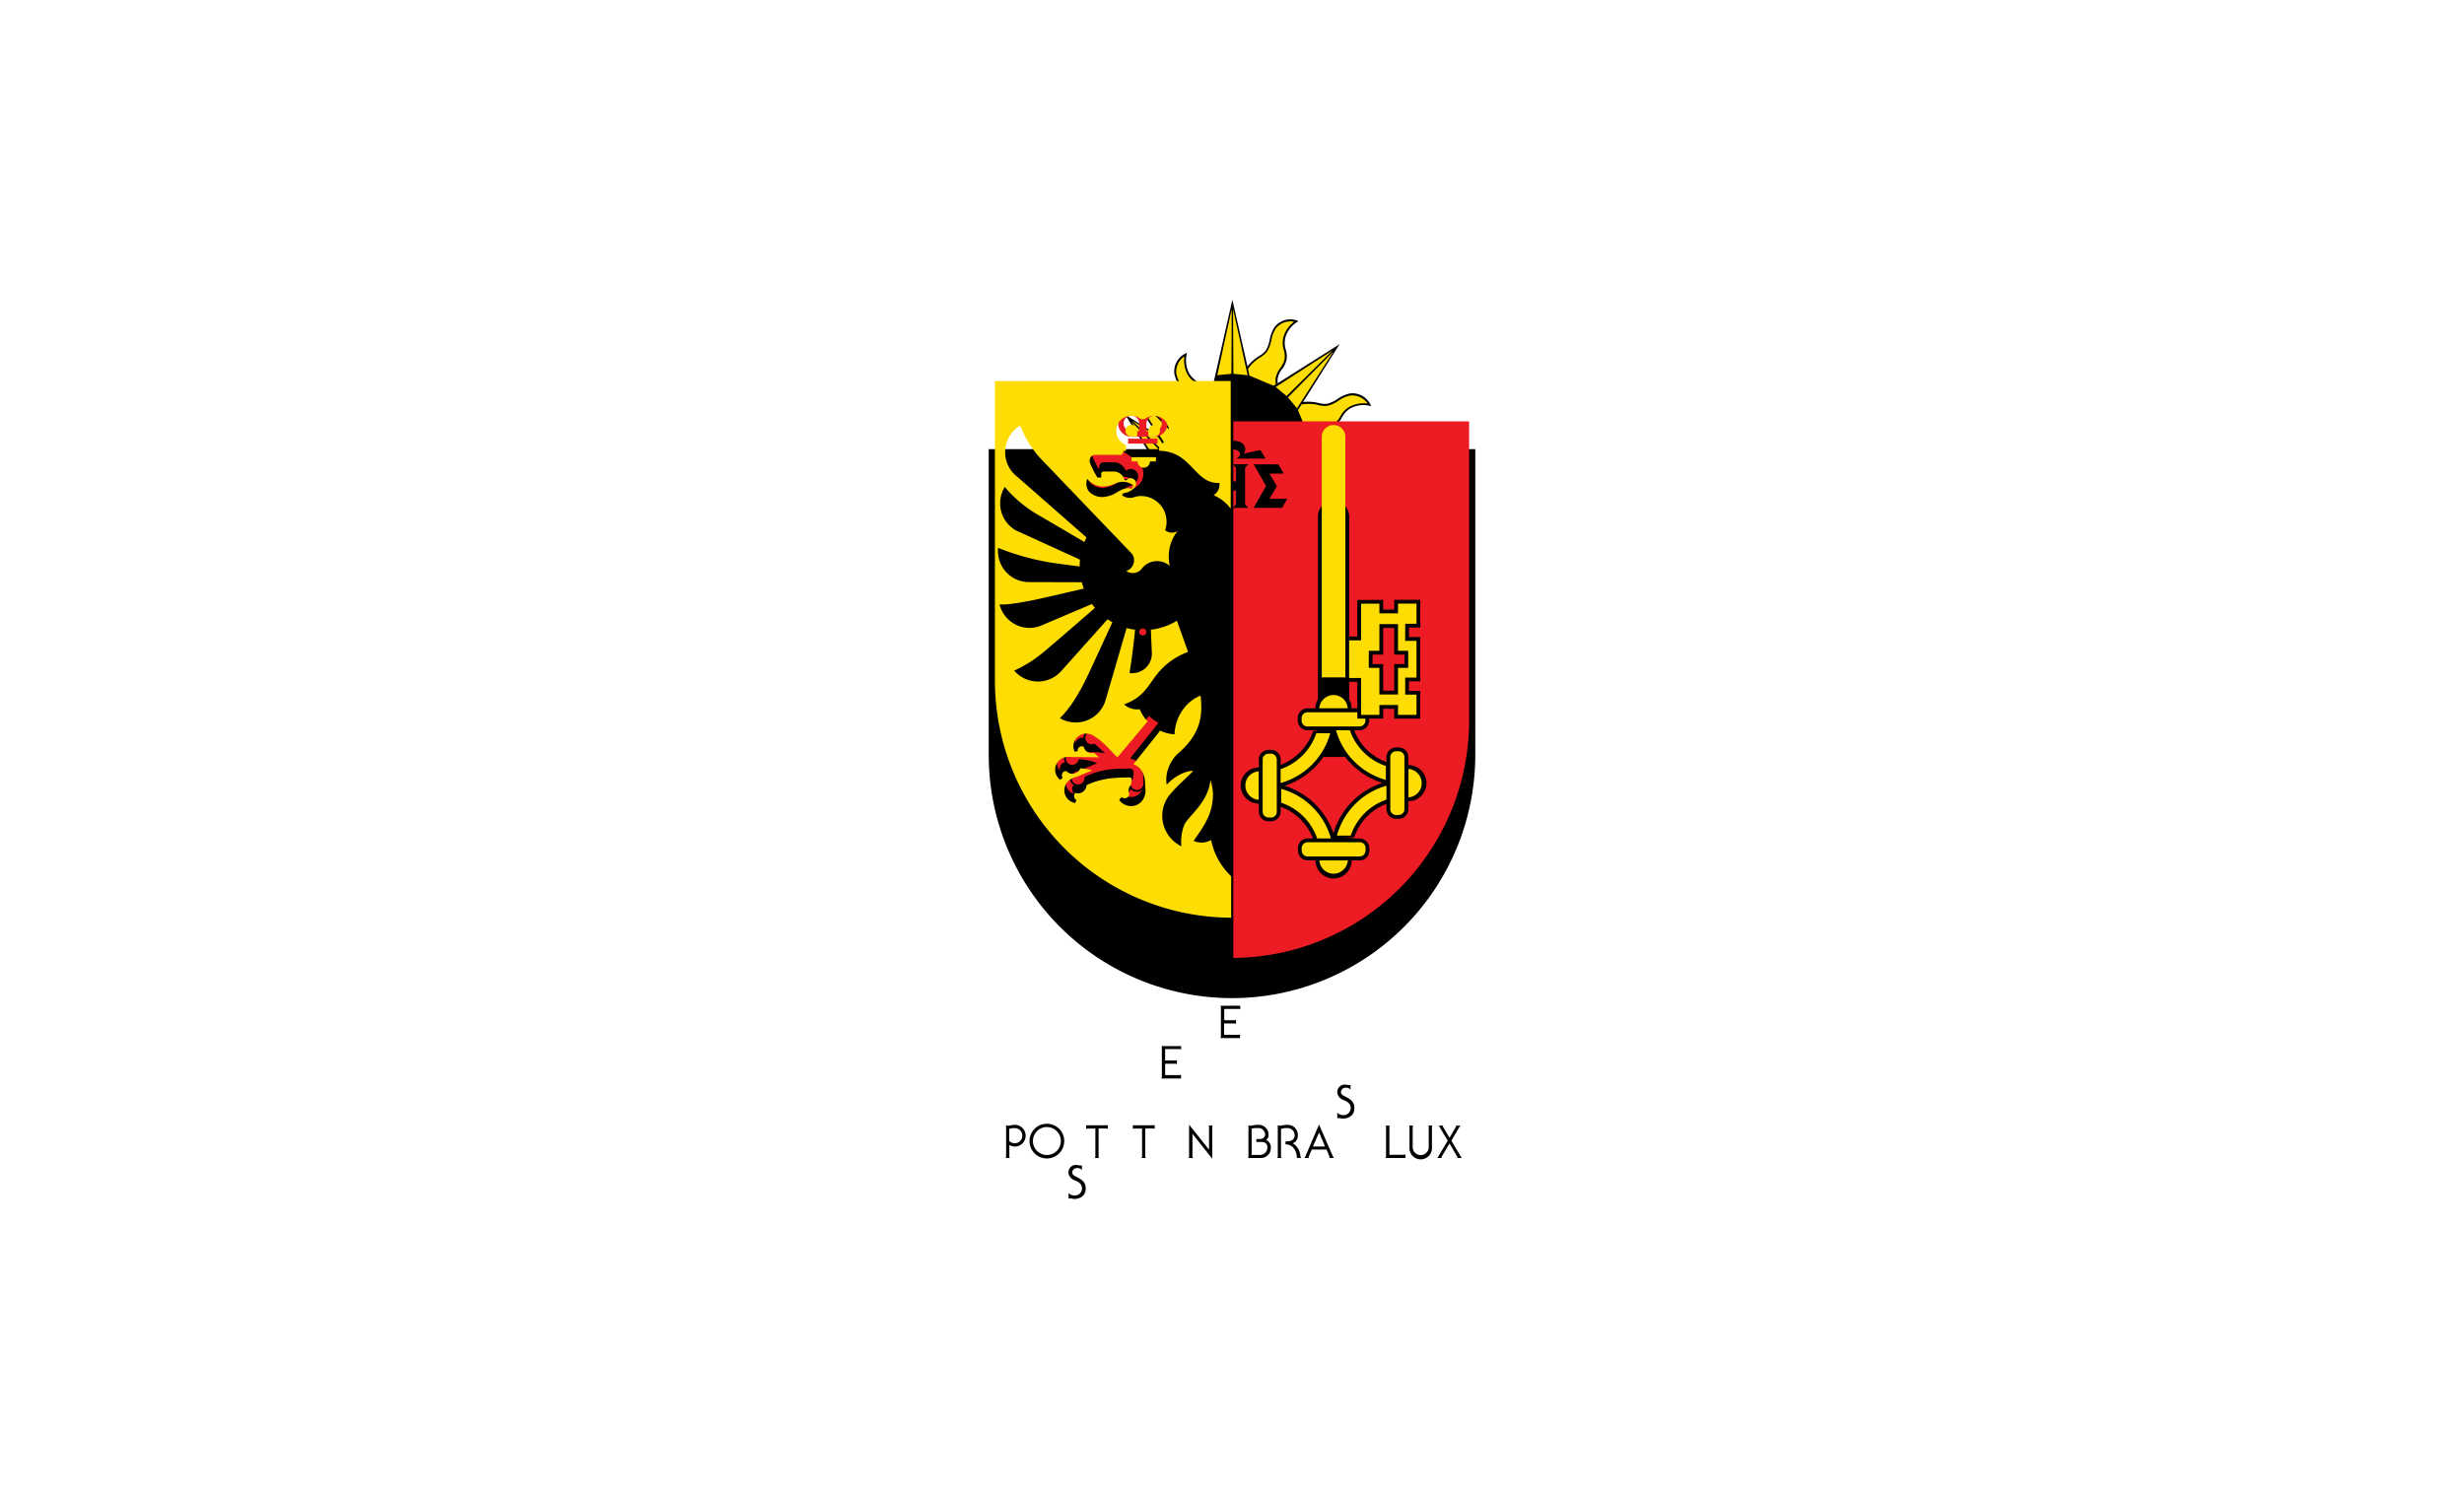 <svg viewBox="0 0 822 500" xmlns="http://www.w3.org/2000/svg"><path d="m411.1 198.93 50.6-11.47-50.6-11.46"/><path d="m436.52 192.54 22.11-4.84-21.63.1m0-.65 21.63.1-22.11-4.81" fill="#fddd04"/><path d="m426.25 127.85a5.94 5.94 0 0 1 .08-2 7 7 0 0 1 1.29-2.61 8 8 0 0 0 1.58-3.24 7.29 7.29 0 0 0 -.26-3.36 7.43 7.43 0 0 1 -.06-4.31 9.29 9.29 0 0 1 3.74-4.85l.56-.32-.59-.27a6.71 6.71 0 0 0 -7.31 2.13 10.9 10.9 0 0 0 -1.69 4.32 11.12 11.12 0 0 1 -1.27 3.51 7.52 7.52 0 0 1 -2.26 1.92 14.63 14.63 0 0 0 -3.9 3.46l-16.52 28.33"/><path d="m422.59 150.61-11.47-50.61-11.47 50.61"/><path d="m416.2 125.18-4.85-22.1.11 21.63m-.66 0 .11-21.63-4.82 22.1" fill="#fddd04"/><path d="m424.89 128.71.76-.49a5.35 5.35 0 0 1 0-2.44 7.44 7.44 0 0 1 1.39-2.88 8.36 8.36 0 0 0 1.49-3 6.8 6.8 0 0 0 -.24-3.09 8.13 8.13 0 0 1 -.05-4.69 10 10 0 0 1 3.46-4.79 6.27 6.27 0 0 0 -6 2.14 10.23 10.23 0 0 0 -1.57 4 11.22 11.22 0 0 1 -1.36 3.71 8.39 8.39 0 0 1 -2.43 2.1 13.57 13.57 0 0 0 -4 3.77l.47 2.25" fill="#fddd04"/><path d="m437.89 145.22a6.53 6.53 0 0 1 1.45-1.34 7 7 0 0 1 2.76-.93 7.91 7.91 0 0 0 3.42-1.18 7.09 7.09 0 0 0 2.18-2.56 7.52 7.52 0 0 1 3-3.09 9.28 9.28 0 0 1 6.06-.78l.63.17-.23-.6a6.7 6.7 0 0 0 -6.68-3.67 11 11 0 0 0 -4.25 1.85 11.14 11.14 0 0 1 -3.37 1.6 7.59 7.59 0 0 1 -3-.25 14.56 14.56 0 0 0 -5.2-.31l-31.66 8.36"/><path d="m419.22 158.72 27.67-43.89-43.89 27.67"/><path d="m432.68 136.22 12.2-19-15.22 15.37m-.46-.47 15.37-15.22-19 12.22" fill="#fddd04"/><path d="m436.33 144.87.89.18c.15-.3.42-.68 1.74-1.7a7.48 7.48 0 0 1 3-1 8.32 8.32 0 0 0 3.17-1.06 7 7 0 0 0 2-2.35 8 8 0 0 1 3.28-3.35 10.11 10.11 0 0 1 5.83-.95 6.25 6.25 0 0 0 -5.72-2.68 9.91 9.91 0 0 0 -4 1.74 11.42 11.42 0 0 1 -3.6 1.66 8.15 8.15 0 0 1 -3.2-.24 13.67 13.67 0 0 0 -5.52-.18l-1.2 1.87" fill="#fddd04"/><path d="m388.37 158.93a6.63 6.63 0 0 1 -2-.08 7 7 0 0 1 -2.61-1.29 7.86 7.86 0 0 0 -3.25-1.59 7.26 7.26 0 0 0 -3.35.27 7.56 7.56 0 0 1 -4.32 0 9.25 9.25 0 0 1 -4.84-3.74l-.33-.56-.26.59a6.7 6.7 0 0 0 2.13 7.31 11 11 0 0 0 4.31 1.7 11 11 0 0 1 3.52 1.26 7.77 7.77 0 0 1 1.92 2.26 14.45 14.45 0 0 0 3.46 3.9l28.33 16.52"/><path d="m411.12 162.58-50.61 11.47 50.61 11.47"/><path d="m385.69 169-22.1 4.85 21.63-.11m0 .66-21.63-.11 22.1 4.82" fill="#fddd04"/><path d="m389.23 160.28-.5-.76a5.3 5.3 0 0 1 -2.43 0 7.55 7.55 0 0 1 -2.88-1.38 8.34 8.34 0 0 0 -3-1.5 7.09 7.09 0 0 0 -3.09.24 8.12 8.12 0 0 1 -4.69.05 10 10 0 0 1 -4.79-3.46 6.25 6.25 0 0 0 2.15 5.95 10 10 0 0 0 4 1.57 11.28 11.28 0 0 1 3.72 1.36 8.4 8.4 0 0 1 2.09 2.44 13.73 13.73 0 0 0 3.78 4l2.25-.47" fill="#fddd04"/><path d="m405.73 147.28a6.6 6.6 0 0 1 -1.33-1.45 7 7 0 0 1 -.94-2.76 8 8 0 0 0 -1.17-3.42 7.47 7.47 0 0 0 -2.56-2.18 7.43 7.43 0 0 1 -3.09-3 9.35 9.35 0 0 1 -.79-6.07l.18-.63-.61.23a6.7 6.7 0 0 0 -3.66 6.68 10.87 10.87 0 0 0 1.85 4.25 11 11 0 0 1 1.59 3.38 7.74 7.74 0 0 1 -.24 2.95 14.6 14.6 0 0 0 -.31 5.2l8.35 31.71"/><path d="m419.24 166-43.9-27.67 27.66 43.85"/><path d="m396.74 152.49-19.06-12.2 15.37 15.22m-.46.46-15.22-15.36 12.22 19" fill="#fddd04"/><path d="m405.38 148.85.19-.89c-.3-.15-.69-.42-1.7-1.74a7.38 7.38 0 0 1 -1.06-3 8.15 8.15 0 0 0 -1.06-3.17 7 7 0 0 0 -2.35-2 8.13 8.13 0 0 1 -3.35-3.27 10 10 0 0 1 -.94-5.84 6.25 6.25 0 0 0 -2.69 5.72 10.09 10.09 0 0 0 1.74 4 11.19 11.19 0 0 1 1.67 3.59 8.52 8.52 0 0 1 -.24 3.2 13.64 13.64 0 0 0 -.19 5.52l1.93 1.26" fill="#fddd04"/><path d="m405.73 137.23a6.6 6.6 0 0 1 -1.33-1.45 7 7 0 0 1 -.94-2.76 8 8 0 0 0 -1.17-3.42 7.26 7.26 0 0 0 -2.56-2.18 7.49 7.49 0 0 1 -3.09-3 9.35 9.35 0 0 1 -.79-6.07l.18-.63-.61.23a6.7 6.7 0 0 0 -3.66 6.68 10.87 10.87 0 0 0 1.85 4.25 11 11 0 0 1 1.59 3.38 7.74 7.74 0 0 1 -.24 2.95 14.56 14.56 0 0 0 -.31 5.2l8.35 31.71"/><path d="m419.24 155.9-43.9-27.67 27.66 43.9"/><path d="m396.74 142.44-19.06-12.2 15.37 15.22m-.46.46-15.22-15.37 12.22 19" fill="#fddd04"/><path d="m405.38 138.79.19-.89c-.3-.14-.69-.42-1.7-1.74a7.29 7.29 0 0 1 -1.06-3 8.15 8.15 0 0 0 -1.06-3.17 7 7 0 0 0 -2.35-2 8.1 8.1 0 0 1 -3.35-3.28 10 10 0 0 1 -.94-5.83 6.25 6.25 0 0 0 -2.69 5.72 10.09 10.09 0 0 0 1.74 4 11.19 11.19 0 0 1 1.67 3.59 8.53 8.53 0 0 1 -.24 3.2 13.64 13.64 0 0 0 -.19 5.52l1.93 1.26" fill="#fddd04"/><path d="m407.11 335.56s.19.2.19.31v10.13c0 .1-.19.34-.19.34h6.58v-1.29s-.24.19-.34.19h-4.74a.82.82 0 0 1 -.24-.1v-3.7h3.63c.11 0 .34.21.34.21v-1.44a1.2 1.2 0 0 1 -.34.16h-3.59v-3.77h5c.11 0 .34.18.34.18v-1.26z"/><path d="m448.67 361.84a2.48 2.48 0 0 0 -2.55 2.44 2.88 2.88 0 0 0 1.95 2.65c.84.4 2.52.93 2.52 2.72a2.34 2.34 0 0 1 -2.47 2.38 2.54 2.54 0 0 1 -2-.83v1.93a1 1 0 0 1 .44-.15c.21 0 1 .21 1.52.21.92 0 3.75-.42 3.75-3.51 0-1.74-.85-2.64-2.33-3.46s-2.15-.92-2.15-1.94a1.46 1.46 0 0 1 1.57-1.38 1.76 1.76 0 0 1 1.62.65v-1.65a.75.75 0 0 1 -.36.16 15.11 15.11 0 0 0 -1.51-.22z"/><circle cx="411.11" cy="200.18" fill="#fddd04" r="25.56" stroke="#000" stroke-width=".67"/><path d="m329.84 251.84a81.16 81.16 0 1 0 162.32 0v-102h-162.32z"/><path d="m411.44 140.58v179a79.2 79.2 0 0 0 78.66-79.09v-99.92z" fill="#ed1c24"/><path d="m411.1 147c-4.66 0-4.89 3.16-3.83 4.35l-5.63-1.21-1.73 2.86h9.88c-2.45-1.21-1.17-3.09 1.28-3.09s3.76 1.88 1.31 3.09h9.79l-1.7-2.86-5.58 1.21c1.07-1.19.86-4.35-3.79-4.35zm-16.34 7.91 1.07 1.18v12.17l-1.07 1.18h5.15l-1-1.18v-12.19l1-1.18zm7.93 0 1.07 1.18v12.17l-1.07 1.18h5.16l-1.1-1.18v-4.6h5.58v4.6l-1.05 1.18h5.15l-1.07-1.18v-12.19l1.07-1.18h-5.15l1.05 1.18v4.53h-5.58v-4.53l1.1-1.18zm15.55 0 4.12 7.25-4.12 7.25h9.48l1.7-3h-5.91l2.46-4.21-2.46-4.2h4.74l-1.76-3.08zm-69 220a5.79 5.79 0 1 0 5.79 5.79 5.76 5.76 0 0 0 -5.76-5.79zm90.79.26-4.63 10.83a2.08 2.08 0 0 1 -.24.34h1.5s-.16-.2-.11-.34l1.07-2.49h4.93l1 2.49c.05.14-.1.34-.1.34h1.55a2.08 2.08 0 0 1 -.24-.34zm-43.34.05v10.78a1 1 0 0 1 -.18.34h1.49s-.19-.24-.19-.34v-7.73l6.6 8.31v-10.69c0-.12.19-.35.19-.35h-1.44a.91.91 0 0 1 .18.35v7.66zm-58 .06a7.87 7.87 0 0 0 -2 .26 1.24 1.24 0 0 1 -.42 0 1.43 1.43 0 0 1 -.29 0 2.92 2.92 0 0 1 -.34-.16v10.62a1 1 0 0 1 -.18.34h1.44a1 1 0 0 1 -.18-.34v-4a3.86 3.86 0 0 0 2 .52 3.63 3.63 0 0 0 0-7.25zm80.84 0a8.41 8.41 0 0 0 -2 .26 1.21 1.21 0 0 1 -.42 0 1.6 1.6 0 0 1 -.29 0 2.58 2.58 0 0 1 -.33-.16v10.62c0 .1-.19.34-.19.34h4.4a3.29 3.29 0 0 0 3.25-3.28 2.75 2.75 0 0 0 -1.6-2.77 1.87 1.87 0 0 0 .84-1.6 3.3 3.3 0 0 0 -3.66-3.41zm9.82 0a7.75 7.75 0 0 0 -2 .26 1.57 1.57 0 0 1 -.42 0 1.93 1.93 0 0 1 -.32 0 2.92 2.92 0 0 1 -.34-.16v10.62a1.05 1.05 0 0 1 -.17.34h1.45s-.2-.24-.2-.34v-9.33a5.1 5.1 0 0 1 2-.31 2.36 2.36 0 0 1 2.54 2.51c0 1.2-1.06 1.92-2.54 1.92h-.5v1c3 0 3.77 3 3.77 4.19v.34h1.5a2.81 2.81 0 0 1 -.32-.61 5.32 5.32 0 0 0 -2.54-4.29 2.56 2.56 0 0 0 1.7-2.54 3.37 3.37 0 0 0 -3.61-3.6zm-67 .15v1.26a1.3 1.3 0 0 1 .32-.18h2.75v9.49c0 .1-.19.34-.19.34h1.44a1.15 1.15 0 0 1 -.18-.34v-9.51h2.8a1.3 1.3 0 0 1 .32.18v-1.26zm15.58 0v1.26a1.3 1.3 0 0 1 .32-.18h2.75v9.49c0 .1-.19.34-.19.34h1.44a1.15 1.15 0 0 1 -.18-.34v-9.51h2.83a1.39 1.39 0 0 1 .31.18v-1.26zm92.1.09s.18.22.18.33v7a3.75 3.75 0 1 0 7.49 0v-7c0-.11.19-.33.19-.33h-1.44s.18.22.18.33v7a2.68 2.68 0 0 1 -5.35 0v-7c0-.11.21-.33.21-.33zm9.87 0a3.44 3.44 0 0 1 .27.33l2.8 4.7-3.24 5.45a1.75 1.75 0 0 1 -.29.34h1.56s-.18-.2-.11-.34l2.67-4.51 2.65 4.51c.08.14-.11.34-.11.34h1.6a1.44 1.44 0 0 1 -.29-.34l-3.22-5.44 2.75-4.7c.08-.1.32-.33.32-.33h-1.6s.17.22.1.33l-2.2 3.75-2.22-3.75c-.07-.11.1-.33.1-.33zm-17.7 0s.19.23.19.35v10.13c0 .11-.19.34-.19.34h6.65v-1.26s-.23.18-.34.18h-5v-9.36c0-.12.19-.35.19-.35zm-112.94.5a4.66 4.66 0 1 1 -4.67 4.66 4.68 4.68 0 0 1 4.68-4.68zm-10.58.34a2.53 2.53 0 0 1 0 5.05 2.74 2.74 0 0 1 -2-.76v-4a5.1 5.1 0 0 1 2.01-.27zm80.84 0a2.22 2.22 0 0 1 2.53 2.33 1.6 1.6 0 0 1 -1.55 1.31c-.7 0-.8 0-1.37 0v1h1.68c1.72 0 2 1 2 2a2.48 2.48 0 0 1 -2.56 2.31h-2.7v-8.75a5.13 5.13 0 0 1 1.98-.18zm20.53 1.44 2 4.71h-4.05z"/><path d="m377.39 137a4.09 4.09 0 0 0 -3 1.28 4.2 4.2 0 0 0 -1.34 3.06 4.28 4.28 0 0 0 1.34 3.09 4.21 4.21 0 0 0 3 1.29h7.68a4.36 4.36 0 0 0 3.09-7.44 4.34 4.34 0 0 0 -3.09-1.28 4.45 4.45 0 0 0 -2.68.89 2 2 0 0 1 -1.19.23 2.16 2.16 0 0 1 -1.19-.23 4.45 4.45 0 0 0 -2.62-.89zm0 1.67a2.61 2.61 0 0 1 2.62 2.59v2.6h-2.62a2.53 2.53 0 0 1 -1.8-.76 2.64 2.64 0 0 1 -.74-1.84 2.55 2.55 0 0 1 2.54-2.56zm7.68 0a2.41 2.41 0 0 1 1.8.76 2.58 2.58 0 0 1 .76 1.83 2.66 2.66 0 0 1 -.76 1.84 2.53 2.53 0 0 1 -1.8.76h-2.62v-2.6a2.62 2.62 0 0 1 2.62-2.56zm-8.72 7.54v1.79h9.79v-1.75a4.58 4.58 0 0 1 -1.07.1h-7.68a3.16 3.16 0 0 1 -1.04-.11zm-11.16 3.79a.87.87 0 0 0 -.73.42 1.78 1.78 0 0 0 -.16 1.67 44.81 44.81 0 0 0 2.12 4.17h.31v-.5a1.42 1.42 0 0 1 1.5-1.52h3.77a4.52 4.52 0 0 1 3.62 2.83 2.49 2.49 0 0 1 4.11 1.85 2.75 2.75 0 0 1 -.87 1.9 6.63 6.63 0 0 1 -3.4 1.87 4.15 4.15 0 0 0 3.19 0 5.21 5.21 0 0 0 1.6-1.31 5.07 5.07 0 0 0 .73-1.18 5.16 5.16 0 0 0 .45-2.12 5.32 5.32 0 0 0 -.13-1.2 6 6 0 0 0 -.39-1.1 4.8 4.8 0 0 0 -1.39-1.76c-1.55-1.28-5.71-4-5.71-4zm-2.07 8.72a3 3 0 0 0 .66 2.36 5.55 5.55 0 0 0 4 1.67 9.39 9.39 0 0 0 4.74-1.6 5.37 5.37 0 0 1 .65-.37c2.29-1.26 3.45-1.05 4-.86l.06-.16a5.5 5.5 0 0 0 -2.83-.75 5.9 5.9 0 0 0 -2.39.6 10.18 10.18 0 0 1 -4 .91 7.28 7.28 0 0 1 -4.9-1.8zm20.27 80.23a2 2 0 0 0 -.5.37c-.48.62-9.39 11.2-9.82 11.66l-.16.23-.26-.18a7.6 7.6 0 0 1 -1.38-1.23c-1.66-1.72-4.3-4.58-5.95-5.55a2.28 2.28 0 0 0 -2.67.44 2.14 2.14 0 0 0 2.28 3.48l.15-.08.19.14 2.54 2.3.91.73-1.17-.18c-2-.24-9.59-.18-9.64-.18h-.05a2.17 2.17 0 0 0 -2.2 1.59 2.39 2.39 0 0 0 .23 1.6 2.12 2.12 0 0 0 1.31 1 1.92 1.92 0 0 0 1.6-.22 2.12 2.12 0 0 0 1-1.28l.05-.26h.27a17.14 17.14 0 0 1 5.18 1l.68.29-.68.32-5.87 2.4a2.17 2.17 0 0 0 -1.91 2.42 2.2 2.2 0 0 0 .74 1.44 2.25 2.25 0 0 0 1.54.52 2.2 2.2 0 0 0 2-2.33v-.24l.2-.07.24-.11a27.19 27.19 0 0 1 8.25-2.31c2-.2 4.12-.26 6.18-.26a1.6 1.6 0 0 1 1.15.37 1.25 1.25 0 0 1 .34.92c0 .56-.15 1.91-.15 2v.11l-.14.1a2 2 0 0 0 -.68 1.46 2 2 0 0 0 .53 1.53c.05.05 1.44 1.33 2.77.33 1.12-.8 1-1.82.92-2.85v-.5c.05-3.47-1.4-6-4-6.73l-.41-.14.32-.37 8.85-11.11a3.77 3.77 0 0 0 .16-.47 13.15 13.15 0 0 1 -2.91-2.1zm-20.85 4.05a3.61 3.61 0 0 0 -2.67 1 3.7 3.7 0 0 0 -1 3.83h.06a1.85 1.85 0 0 1 .65-1.2 2 2 0 0 1 1.75-.47.32.32 0 0 1 .11.07 2.76 2.76 0 0 1 2.46-2.8l-.81-.31a3.17 3.17 0 0 0 -.53-.05zm-9.74 10.18a3.66 3.66 0 0 0 .84 3.85l.05-.05a1.93 1.93 0 0 1 0-1.34 2 2 0 0 1 1.34-1.23h.31a2.67 2.67 0 0 1 -.26-2.1 3.19 3.19 0 0 1 1.18-1.59 3.78 3.78 0 0 0 -3.46 2.47zm4.47 5a3.79 3.79 0 0 0 -1.61 3.72 3.74 3.74 0 0 0 2.62 2.95l.05-.07a2.16 2.16 0 0 1 -.63-1.21 1.85 1.85 0 0 1 .52-1.65 2.73 2.73 0 0 1 -.95-3.7zm19.93 5a2.1 2.1 0 0 1 -2.9 1.2l-.1.08a4.18 4.18 0 0 0 4.21 1.29 4.07 4.07 0 0 0 2.63-2.23 2.76 2.76 0 0 1 -3.84-.27z" fill="#ed1c24"/><path d="m359 388.65a2.48 2.48 0 0 0 -2.56 2.44 2.89 2.89 0 0 0 2 2.65c.84.4 2.51.93 2.51 2.72a2.34 2.34 0 0 1 -2.46 2.38 2.61 2.61 0 0 1 -2-.83v1.93a1 1 0 0 1 .45-.15c.21 0 1 .21 1.52.21.91 0 3.74-.42 3.74-3.51 0-1.74-.85-2.64-2.33-3.46s-2.15-.92-2.15-1.94a1.46 1.46 0 0 1 1.58-1.38 1.77 1.77 0 0 1 1.62.65v-1.65a.75.75 0 0 1 -.37.16 14.81 14.81 0 0 0 -1.55-.22z"/><path d="m387.42 349s.18.19.18.31v10.16a1.11 1.11 0 0 1 -.18.35h6.58v-1.32s-.23.18-.34.18h-4.74a.89.89 0 0 1 -.23-.1v-3.7h3.58c.11 0 .34.21.34.21v-1.44a1.2 1.2 0 0 1 -.34.16h-3.58v-3.81h5c.11 0 .34.19.34.19v-1.19z"/><path d="m450.09 252.55v-80.44a5.22 5.22 0 0 0 -10.43 0v80.44"/><path d="m461.59 261.06a25.13 25.13 0 0 0 -17.1 18.3h7.29a18.27 18.27 0 0 1 10.75-11.18v1.76a3.23 3.23 0 0 0 3.25 3.24h.8a3.28 3.28 0 0 0 3.26-3.24v-2.62a6 6 0 0 0 0-12.07v-2.6a3.25 3.25 0 0 0 -3.26-3.29h-.8a3.26 3.26 0 0 0 -3.25 3.29v1.35"/><path d="m450.61 278.77a19.15 19.15 0 0 1 11.92-12v-4.64a23.84 23.84 0 0 0 -16.53 16.64zm16-6.87a1.91 1.91 0 0 0 1.91-2v-17.25a1.93 1.93 0 0 0 -1.91-2h-.8a1.91 1.91 0 0 0 -2 2v17.29a2 2 0 0 0 2 2zm3.26-5.89a4.7 4.7 0 0 0 4.42-4.73 4.81 4.81 0 0 0 -4.42-4.75z" fill="#fddd04"/><path d="m444.64 244.58a25.13 25.13 0 0 0 18.3 17.1v-7.29a18.29 18.29 0 0 1 -11.18-10.75h1.76a3.23 3.23 0 0 0 3.24-3.25v-.8a3.28 3.28 0 0 0 -3.24-3.26h-2.62a6 6 0 0 0 -12.07 0h-2.6a3.25 3.25 0 0 0 -3.29 3.26v.8a3.26 3.26 0 0 0 3.29 3.25h1.32"/><path d="m462.34 255.56a19.14 19.14 0 0 1 -12-11.92h-4.64a23.85 23.85 0 0 0 16.6 16.55zm-6.86-16a1.93 1.93 0 0 0 -2-1.92h-17.25a1.94 1.94 0 0 0 -2 1.92v.8a1.91 1.91 0 0 0 2 2h17.29a2 2 0 0 0 2-2zm-5.89-3.26a4.7 4.7 0 0 0 -4.73-4.42 4.8 4.8 0 0 0 -4.75 4.42z" fill="#fddd04"/><path d="m453.44 200.79v12.21h-4v13.83h4v12.28h7.36v-3.27h4.95v3.27h7.43v-8h-3.77v-4.43h3.77v-13.51h-3.77v-4.43h3.77v-8h-7.43v3.26h-4.95v-3.25zm7.36 8.06h4.95v8.9h3.4v4.43h-3.4v8.88h-4.95v-8.88h-3.54v-4.43h3.54z" fill="#fddd04" stroke="#000" stroke-width="1.26"/><path d="m428.16 262.31a25.16 25.16 0 0 0 17.11-18.31h-7.27a18.31 18.31 0 0 1 -10.76 11.18v-1.76a3.23 3.23 0 0 0 -3.25-3.25h-.8a3.28 3.28 0 0 0 -3.25 3.25v2.62a6 6 0 0 0 0 12.07v2.59a3.25 3.25 0 0 0 3.25 3.3h.8a3.27 3.27 0 0 0 3.25-3.3v-1.3"/><path d="m439.14 244.6a19.13 19.13 0 0 1 -11.92 12v4.63a23.81 23.81 0 0 0 16.55-16.6zm-16 6.86a1.92 1.92 0 0 0 -1.91 2v17.28a1.93 1.93 0 0 0 1.91 2h.8a1.91 1.91 0 0 0 2-2v-17.31a2 2 0 0 0 -2-2zm-3.25 5.9a4.7 4.7 0 0 0 -4.43 4.73 4.79 4.79 0 0 0 4.43 4.74z" fill="#fddd04"/><path d="m445.11 278.79a25.14 25.14 0 0 0 -18.3-17.11v7.32a18.28 18.28 0 0 1 11.19 10.73h-1.76a3.23 3.23 0 0 0 -3.24 3.27v.8a3.27 3.27 0 0 0 3.24 3.25h2.63a6 6 0 0 0 12.06 0h2.6a3.24 3.24 0 0 0 3.29-3.25v-.8a3.26 3.26 0 0 0 -3.29-3.25h-1.33"/><path d="m427.41 267.81a19.11 19.11 0 0 1 12 11.92h4.59a23.83 23.83 0 0 0 -16.6-16.55zm6.86 16a1.92 1.92 0 0 0 2 1.91h17.29a1.93 1.93 0 0 0 2-1.91v-.81a1.91 1.91 0 0 0 -2-2h-17.33a2 2 0 0 0 -2 2zm5.89 3.25a4.71 4.71 0 0 0 4.74 4.43 4.8 4.8 0 0 0 4.74-4.43z" fill="#fddd04"/><path d="m362.7 159.75a6.85 6.85 0 0 0 5.32 2.54 9.55 9.55 0 0 0 3.74-.86 6.7 6.7 0 0 1 2.65-.68 6 6 0 0 1 3.53 1.07l.21.19-.7 1.07-.27-.08h-.05c-.48-.16-1.37-.48-3.66.76-.22.11-.45.24-.66.37a10 10 0 0 1 -5.05 1.7 6.12 6.12 0 0 1 -4.53-1.93 4.46 4.46 0 0 1 -.53-4.12zm14.8-7.23v1.42h2a2.07 2.07 0 0 0 2.07 2.09 2.1 2.1 0 0 0 2.07-2.09h2v-1.42zm67.38-10.71a3.92 3.92 0 0 0 -3.93 3.93v80.26h7.86v-80.26a3.91 3.91 0 0 0 -3.93-3.93zm-59.81-.05a1.94 1.94 0 0 0 -2 2v1.9h2a1.9 1.9 0 0 0 1.91-1.9 1.93 1.93 0 0 0 -1.91-2zm-7.68 0a1.94 1.94 0 0 0 0 3.88h2v-1.9a2 2 0 0 0 -2-1.98zm-45.48-14.61v99.93a79.13 79.13 0 0 0 78.82 79.09v-13.83a22.75 22.75 0 0 1 -6.7-12.1 6.39 6.39 0 0 1 -5.82.3c3.94-5.65 6.44-9.41 6.44-15.64a17.06 17.06 0 0 0 -.83-4.66c-.8 7.74-7.63 12.15-8.8 15.11a15 15 0 0 0 -.89 7 11.31 11.31 0 0 1 -6.39-10.16 11.17 11.17 0 0 1 2.75-7.36c2.93-3.42 6-5.81 7.57-7.67-3.15.06-6.65 2.27-8.83 4.61a9.29 9.29 0 0 1 -.16-1.76 12.33 12.33 0 0 1 4.45-9.09c7.35-6.58 7.69-12.7 7-18.85-5.06 2-8.44 7.17-8.7 12.91a13.29 13.29 0 0 1 -4.92-1.26 1.8 1.8 0 0 1 -.24.52l-8.56 10.73c1.87.67 3.93 2.42 3.93 6.92a9.69 9.69 0 0 0 .05 1.07 5.4 5.4 0 0 1 -.63 3.53 4.59 4.59 0 0 1 -2.88 2.28 4.79 4.79 0 0 1 -5.05-1.72l-.16-.22.79-.89.21.14a1.64 1.64 0 0 0 1.28.18 1.43 1.43 0 0 0 1.07-1.39 3.25 3.25 0 0 1 -.21-1.23 3.07 3.07 0 0 1 .84-1.86 14.53 14.53 0 0 0 .16-1.76.59.59 0 0 0 -.16-.46 1 1 0 0 0 -.68-.19 58 58 0 0 0 -6.13.29 27.38 27.38 0 0 0 -8 2.25h-.05a2.9 2.9 0 0 1 -2.57 2.77 3.33 3.33 0 0 1 -1.12-.15 1.44 1.44 0 0 0 .1 2.24l.24.14-.45 1-.26-.06a4.32 4.32 0 0 1 -3.3-3.5 4.55 4.55 0 0 1 .76-3.2 4.9 4.9 0 0 1 2.7-1.8 6.55 6.55 0 0 1 .81-.26l4.95-2.07a19.11 19.11 0 0 0 -3.95-.69 2.57 2.57 0 0 1 -1.21 1.44 2.77 2.77 0 0 1 -2.15.29 3.1 3.1 0 0 1 -1.28-.78 1.29 1.29 0 0 0 -1.41.88 1.32 1.32 0 0 0 .05 1.1l.1.25-.86.65-.16-.16a4.31 4.31 0 0 1 -1.23-4.66 4.86 4.86 0 0 1 2.25-2.44 5.25 5.25 0 0 1 3-.32h.42c.32 0 5.95 0 8.72.11l-1.7-1.54a2.7 2.7 0 0 1 -2.65-.66 3.35 3.35 0 0 1 -.76-1.33 1.26 1.26 0 0 0 -1.54.16 1.3 1.3 0 0 0 -.47 1v.28l-1.08.16-.05-.23a4.25 4.25 0 0 1 1.08-4.67 4.38 4.38 0 0 1 3.14-1.12 4.83 4.83 0 0 1 2.88 1.2s.1 0 .1.05c1.81 1 4.43 3.8 6.13 5.66a10.71 10.71 0 0 0 1.1 1c1.33-1.62 9.16-10.89 9.59-11.45a1.76 1.76 0 0 1 .52-.44 13.35 13.35 0 0 1 -2.7-4.14c-.21 0-.47.06-.73.06a6.55 6.55 0 0 1 -4.49-1.68c6.23-2.29 7.67-5.65 10.82-9.85a23.49 23.49 0 0 1 10.52-7.65l-3.71-10.42a20.93 20.93 0 0 1 -8.7 3l.34 8a6.52 6.52 0 0 1 -7.46 6.44c1.17-7.06 1.75-13.37 1.86-14.43a21.46 21.46 0 0 1 -2.83-.55l-7 24a10.36 10.36 0 0 1 -10 7.49 10.26 10.26 0 0 1 -5.26-1.42c5.33-5.29 8.52-12.62 10.87-17.59l6.65-14.43c-.53-.3-1.07-.62-1.6-1l-15.27 17.07a10.41 10.41 0 0 1 -15.89.07 42.21 42.21 0 0 0 9.11-5.62c2.13-1.64 17.86-15.33 17.86-15.33a7.64 7.64 0 0 1 -1-1.28l-17.15 7.28a10 10 0 0 1 -3.72.71 10.35 10.35 0 0 1 -10-7.88c2.34.35 8.47-.85 10.87-1.31s16.88-3.84 17.25-3.93c-.26-.69-.46-1.39-.68-2.12l-17.57-.05a10.36 10.36 0 0 1 -10.34-11.42 83.43 83.43 0 0 0 17.36 4.87c1.33.24 8.94 1.23 9.85 1.34v-.08c0-.75.05-1.47.1-2.2l-21.45-9.8a10.36 10.36 0 0 1 -5.18-9 10.61 10.61 0 0 1 1.54-5.45 42.91 42.91 0 0 0 12.05 9.85c4.58 2.66 14.05 8.24 14.53 8.51.22-.51.44-1 .71-1.55l-.21-.13-22.81-20a10.34 10.34 0 0 1 .87-17.14 34.88 34.88 0 0 0 6.67 10.82l30.46 31.77a3.37 3.37 0 0 1 .86 2.32 3.74 3.74 0 0 1 -2.62 3.59 3.94 3.94 0 0 0 2.2.68 3.73 3.73 0 0 0 3-1.47 6.43 6.43 0 0 1 9.32-.93 15.15 15.15 0 0 1 -.31-3.12 13.33 13.33 0 0 1 3-8.54 3.2 3.2 0 0 1 -1.91.58 3.66 3.66 0 0 1 -2.31-.82 8.16 8.16 0 0 0 .45-3.43 8.5 8.5 0 0 0 -9.06-7.94 6.77 6.77 0 0 0 -1.39.25 4.49 4.49 0 0 1 -4.16-.37l-.21-.21.15-.26.21-.3.13-.12h.19a5.43 5.43 0 0 0 3.41-1.76 2 2 0 0 0 .57-1.42 1.67 1.67 0 0 0 -.52-1.28 1.79 1.79 0 0 0 -1.29-.52 1.7 1.7 0 0 0 -1.44.76l-.57-.13a3.88 3.88 0 0 0 -3.2-2.83h-3.74a.74.74 0 0 0 -.84.84v1.15h-1.28l-.11-.18a33.75 33.75 0 0 1 -2.28-4.45 2.32 2.32 0 0 1 .21-2.23 1.49 1.49 0 0 1 1.26-.7h9l.79-1.31h.68v-2a4.83 4.83 0 0 1 -1.76-1.13 5.1 5.1 0 0 1 -1.49-3.6 5 5 0 0 1 5-5 4.83 4.83 0 0 1 3 1 1.5 1.5 0 0 0 .81.13 1.37 1.37 0 0 0 .79-.13 5 5 0 0 1 3-1 5.09 5.09 0 0 1 5 5 5.1 5.1 0 0 1 -1.49 3.6 4.56 4.56 0 0 1 -1.81 1.15v1.94c10.77.14 11.68 10.73 19.66 10.73h.48v.55a4.2 4.2 0 0 1 -2 3.53 14 14 0 0 1 5.73 4.51v-42.6z" fill="#fddd04"/><circle cx="381.25" cy="210.84" fill="#ed1c24" r="1.5" stroke="#000" stroke-width=".67"/></svg>